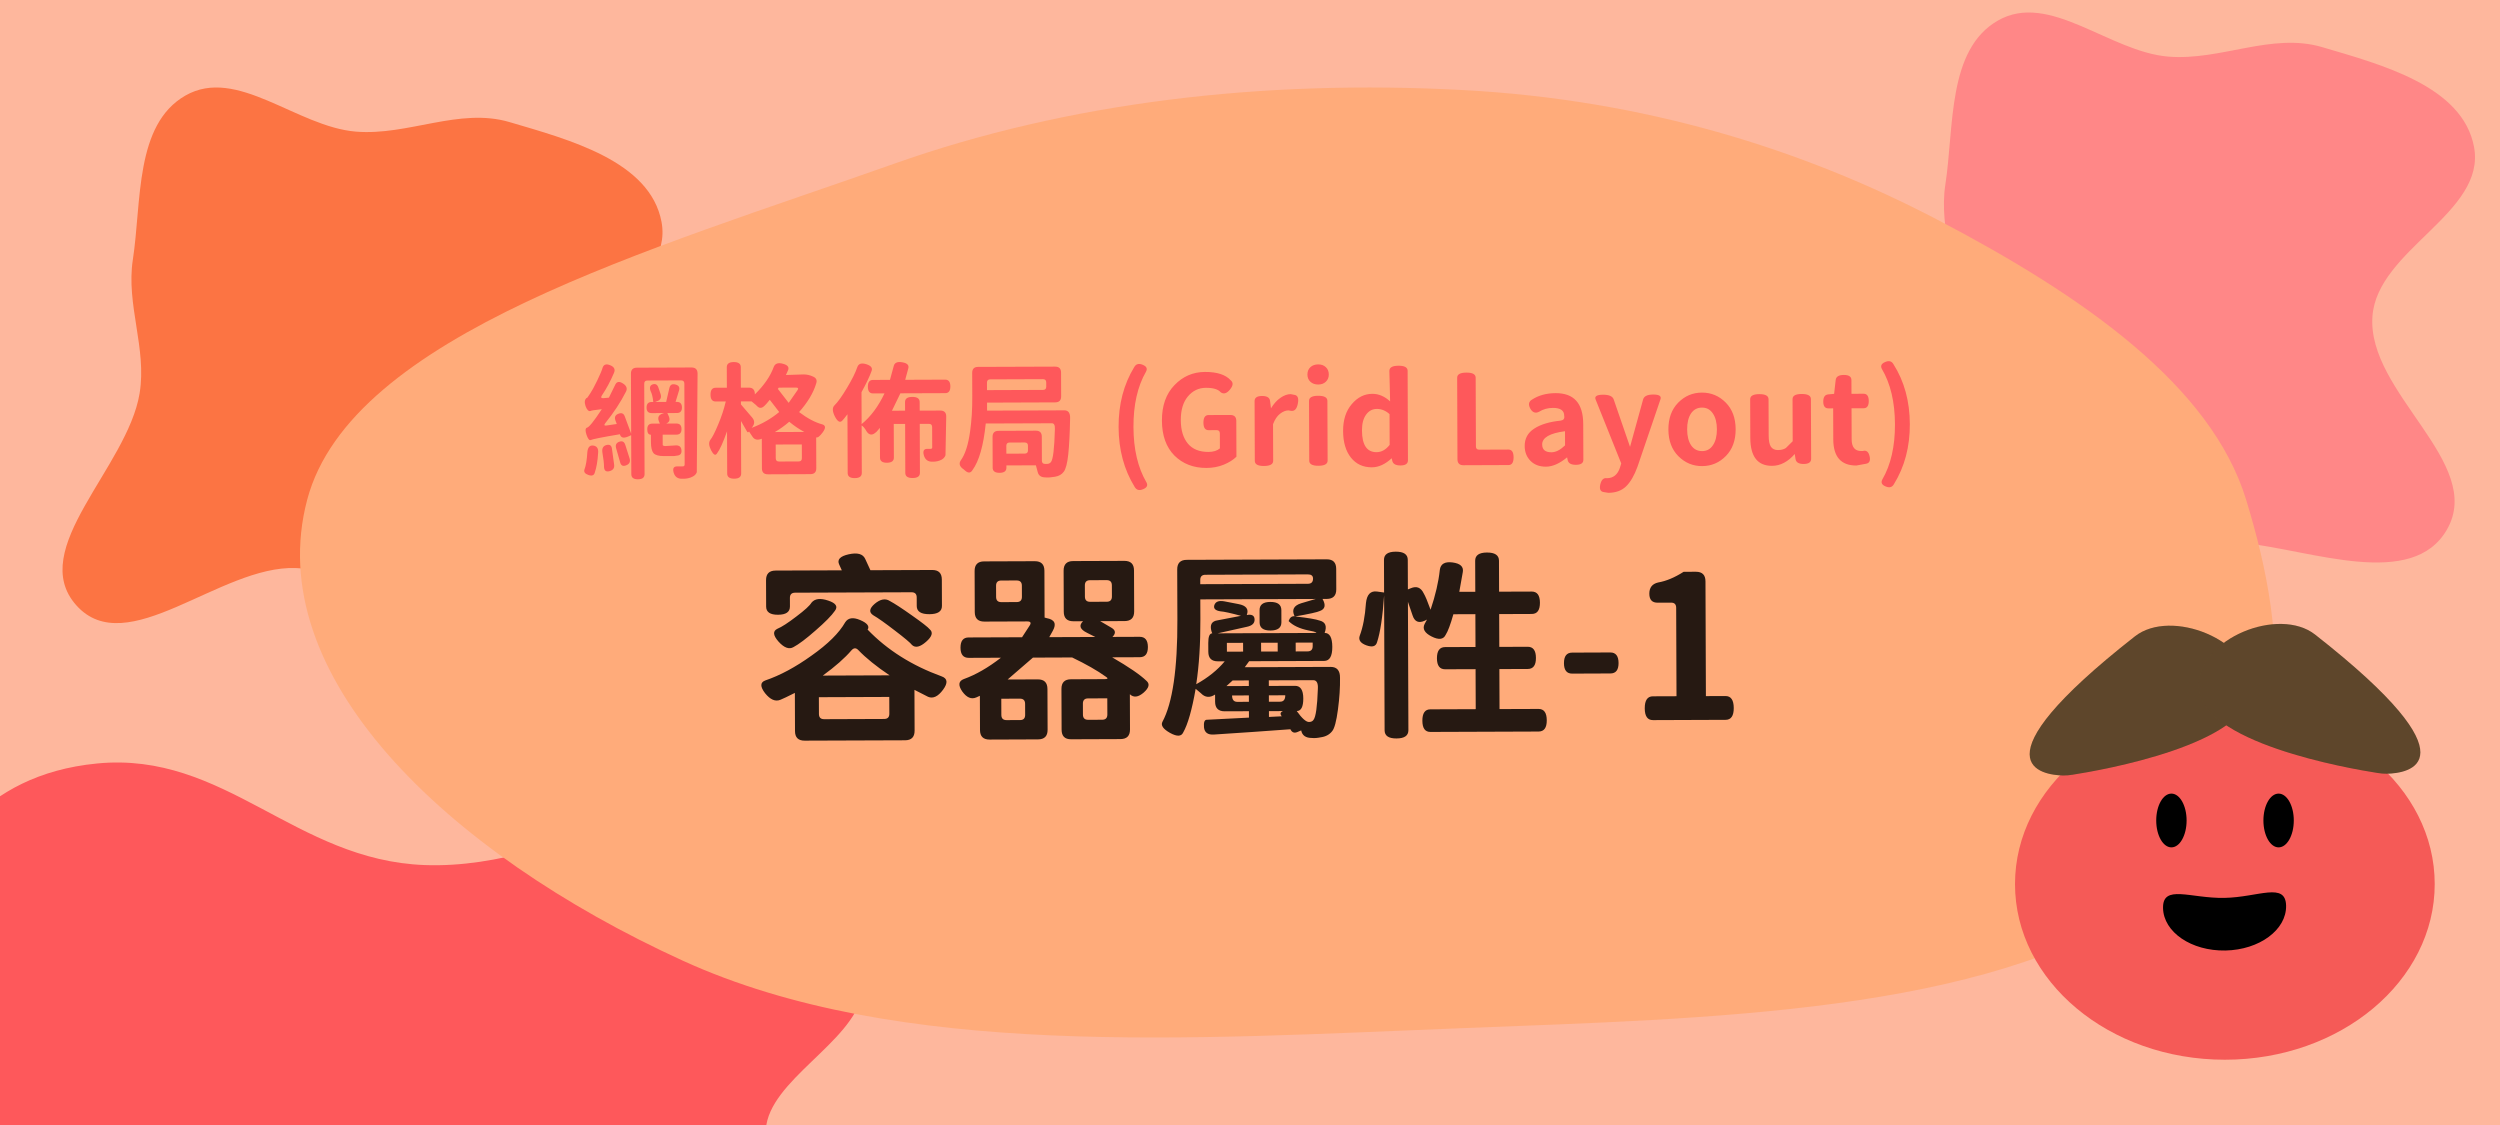 <svg width="200" height="90" viewBox="0 0 200 90" fill="none" xmlns="http://www.w3.org/2000/svg">
<g clip-path="url(#clip0_2308_6881)">
<rect width="200" height="90" fill="#FEB79D"/>
<path fill-rule="evenodd" clip-rule="evenodd" d="M-6.18 85.526C-5.521 81.351 -9.948 77.257 -7.655 73.239C-4.948 68.497 -1.652 61.992 7.772 61.078C17.997 60.087 23.6 68.826 33.978 69.205C45.818 69.637 56.588 60.196 66.887 63.237C76.243 66 70.121 74.012 68.975 79.539C68.168 83.434 61.536 86.431 61.267 90.346C60.85 96.397 75.769 103.853 67.023 107.895C58.356 111.9 45.738 103.802 34.253 102.83C27.316 102.243 20.566 103.925 13.618 103.373C4.658 102.66 -7.251 103.227 -11.753 99.17C-16.321 95.052 -6.927 90.254 -6.18 85.526Z" fill="#FE585B"/>
<path fill-rule="evenodd" clip-rule="evenodd" d="M28.474 10.53C32.649 10.872 36.743 8.58 40.761 9.767C45.503 11.168 52.008 12.874 52.922 17.752C53.913 23.046 45.174 25.946 44.795 31.318C44.363 37.447 53.804 43.022 50.763 48.353C48 53.196 39.988 50.027 34.461 49.434C30.566 49.016 27.569 45.584 23.654 45.444C17.603 45.228 10.147 52.951 6.105 48.424C2.1 43.937 10.197 37.406 11.17 31.46C11.758 27.869 10.075 24.375 10.627 20.779C11.34 16.14 10.773 9.976 14.83 7.646C18.948 5.281 23.746 10.143 28.474 10.53Z" fill="#FC7443"/>
<path fill-rule="evenodd" clip-rule="evenodd" d="M173.474 4.53C177.649 4.872 181.743 2.58 185.761 3.767C190.503 5.168 197.008 6.874 197.922 11.752C198.913 17.046 190.174 19.946 189.795 25.318C189.363 31.447 198.804 37.022 195.763 42.353C193 47.196 184.988 44.027 179.461 43.434C175.566 43.016 172.569 39.584 168.654 39.444C162.603 39.228 155.147 46.951 151.105 42.424C147.1 37.937 155.198 31.406 156.17 25.46C156.757 21.869 155.075 18.375 155.627 14.779C156.34 10.14 155.773 3.976 159.83 1.646C163.948 -0.719 168.746 4.143 173.474 4.53Z" fill="#FF8787"/>
<path fill-rule="evenodd" clip-rule="evenodd" d="M117.063 7.205C131.49 7.98 144.155 11.905 154.996 17.578C166.733 23.719 176.896 30.86 179.688 39.971C183.097 51.095 184.354 63.745 171.749 72.255C158.691 81.071 136.857 81.474 117.063 82.25C95.236 83.105 71.899 84.751 54.603 76.845C35.616 68.165 20.857 53.977 24.577 39.971C28.089 26.753 52.105 19.98 71.539 13.095C85.386 8.19 100.98 6.341 117.063 7.205Z" fill="#FFAB7A"/>
<ellipse cx="177.989" cy="70.727" rx="16.788" ry="14.051" fill="#F55A57"/>
<ellipse cx="173.713" cy="65.639" rx="1.215" ry="2.151" fill="black"/>
<ellipse cx="182.288" cy="65.639" rx="1.215" ry="2.151" fill="black"/>
<path d="M173.043 72.643C173.079 74.57 175.312 76.092 178.031 76.041C180.749 75.99 182.924 74.386 182.888 72.458C182.852 70.531 180.67 71.781 177.952 71.831C175.233 71.882 173.007 70.715 173.043 72.643Z" fill="black"/>
<path d="M170.798 50.904C173.679 48.645 180.102 51.191 180.102 55.022C180.103 59.542 168.088 61.623 165.803 61.978C165.554 62.017 165.305 62.044 165.056 62.039C163.427 62.006 157.617 61.237 170.798 50.904Z" fill="#6E5232"/>
<path d="M170.798 50.904C173.679 48.645 180.102 51.191 180.102 55.022C180.103 59.542 168.088 61.623 165.803 61.978C165.554 62.017 165.305 62.044 165.056 62.039C163.427 62.006 157.617 61.237 170.798 50.904Z" fill="url(#paint0_radial_2308_6881)" fill-opacity="0.15"/>
<path d="M185.204 50.763C182.323 48.505 175.9 51.051 175.9 54.881C175.899 59.401 187.914 61.483 190.199 61.837C190.448 61.876 190.697 61.903 190.946 61.898C192.575 61.866 198.385 61.097 185.204 50.763Z" fill="#6E5232"/>
<path d="M185.204 50.763C182.323 48.505 175.9 51.051 175.9 54.881C175.899 59.401 187.914 61.483 190.199 61.837C190.448 61.876 190.697 61.903 190.946 61.898C192.575 61.866 198.385 61.097 185.204 50.763Z" fill="url(#paint1_radial_2308_6881)" fill-opacity="0.15"/>
<path d="M46.988 36.168C47.027 35.775 47.189 35.601 47.476 35.647C47.763 35.692 47.887 35.895 47.848 36.255C47.811 36.875 47.723 37.392 47.584 37.806C47.525 38.033 47.355 38.097 47.075 37.998C46.801 37.906 46.694 37.763 46.753 37.569C46.872 37.269 46.95 36.802 46.988 36.168ZM48.188 36.174C48.147 35.861 48.256 35.67 48.516 35.603C48.776 35.535 48.923 35.635 48.957 35.901L49.132 37.181C49.166 37.447 49.043 37.617 48.764 37.692C48.491 37.766 48.344 37.663 48.323 37.383C48.322 37.09 48.277 36.687 48.188 36.174ZM49.287 35.85C49.219 35.59 49.305 35.42 49.545 35.339C49.785 35.251 49.945 35.337 50.026 35.597L50.37 36.686C50.444 36.946 50.352 37.126 50.092 37.227C49.839 37.328 49.679 37.248 49.611 36.989L49.287 35.85ZM53.206 35.685L54.076 35.632C54.349 35.624 54.497 35.754 54.518 36.02C54.545 36.287 54.422 36.431 54.149 36.452L53.939 36.483L53.099 36.486C52.693 36.487 52.419 36.408 52.278 36.249C52.144 36.083 52.077 35.789 52.075 35.37L52.073 34.779C51.88 34.78 51.782 34.634 51.781 34.341C51.78 34.041 51.916 33.89 52.19 33.889L52.79 33.887L52.709 33.697C52.594 33.391 52.694 33.187 53.007 33.086L53.136 33.046L52.136 33.049C51.863 33.05 51.726 32.904 51.725 32.611C51.724 32.311 51.86 32.16 52.133 32.159L52.263 32.159C52.222 31.772 52.151 31.483 52.05 31.29C51.942 31.003 51.998 30.823 52.218 30.749C52.444 30.675 52.598 30.768 52.679 31.027L52.841 31.507C52.942 31.806 52.843 32.007 52.543 32.108L52.413 32.158L53.293 32.155L53.549 31.044C53.608 30.784 53.771 30.69 54.038 30.762C54.305 30.828 54.399 30.991 54.32 31.251L54.043 32.152L54.143 32.152C54.416 32.151 54.554 32.3 54.555 32.6C54.556 32.894 54.42 33.041 54.147 33.042L53.386 33.045L53.497 33.284C53.625 33.584 53.556 33.784 53.29 33.885L54.11 33.882C54.383 33.881 54.52 34.031 54.521 34.331C54.522 34.624 54.386 34.771 54.113 34.772L53.013 34.776L53.016 35.616C53.063 35.663 53.126 35.686 53.206 35.685ZM55.313 29.398C55.64 29.396 55.804 29.559 55.805 29.886L55.744 37.776C55.691 37.923 55.588 38.036 55.435 38.117C55.196 38.251 54.913 38.312 54.586 38.3C54.226 38.315 53.995 38.152 53.894 37.813C53.8 37.48 53.889 37.313 54.162 37.312L54.602 37.31C54.716 37.316 54.772 37.263 54.772 37.15L54.748 30.69C54.747 30.516 54.66 30.43 54.487 30.431L51.797 30.441C51.623 30.441 51.537 30.528 51.538 30.701L51.565 37.931C51.566 38.205 51.389 38.342 51.036 38.343C50.683 38.345 50.506 38.209 50.505 37.935L50.493 34.815L50.243 34.926C49.877 35.081 49.66 35.019 49.593 34.739C48.174 34.977 47.391 35.134 47.245 35.207C47.138 35.241 47.031 35.102 46.923 34.789C46.815 34.469 46.821 34.279 46.941 34.219C47.107 34.205 47.509 33.71 48.145 32.734C47.546 32.803 47.249 32.851 47.256 32.877C47.096 32.931 46.959 32.802 46.844 32.489C46.737 32.169 46.772 31.946 46.952 31.819C46.932 31.899 47.022 31.782 47.221 31.468C47.347 31.287 47.529 30.953 47.767 30.465C48.005 29.971 48.154 29.617 48.213 29.404C48.305 29.15 48.508 29.089 48.822 29.221C49.143 29.354 49.24 29.56 49.115 29.84C48.83 30.508 48.509 31.106 48.151 31.634C48.052 31.788 48.089 31.861 48.262 31.854L48.712 31.812L49.228 30.76C49.347 30.52 49.55 30.492 49.838 30.678C50.125 30.863 50.206 31.08 50.08 31.327C49.65 32.175 49.1 33.014 48.429 33.843C48.31 33.997 48.334 34.063 48.5 34.043L49.34 33.92L49.229 33.62C49.141 33.367 49.224 33.193 49.477 33.099C49.73 32.998 49.9 33.074 49.987 33.327L50.493 34.695L50.475 29.895C50.474 29.575 50.633 29.415 50.953 29.414L55.313 29.398ZM61.992 34.563L64.342 34.554C63.921 34.329 63.52 34.057 63.139 33.739C62.787 34.047 62.405 34.321 61.992 34.563ZM62.06 36.663C62.061 36.836 62.148 36.922 62.321 36.922L63.891 36.916C64.064 36.915 64.151 36.828 64.15 36.655L64.146 35.555L62.056 35.562L62.06 36.663ZM60.178 33.41C60.372 33.642 60.383 33.882 60.211 34.129L60.131 34.23C60.97 33.913 61.705 33.49 62.336 32.962L61.583 31.984C61.344 32.279 61.194 32.446 61.135 32.486C60.942 32.667 60.758 32.674 60.585 32.508C60.584 32.488 60.431 32.355 60.123 32.11L59.273 32.113L59.274 32.353L60.178 33.41ZM63.8 31.216C63.893 31.076 63.852 31.006 63.679 31.006L62.299 31.012L62.229 31.112L63.094 32.229L63.8 31.216ZM64.275 29.954C64.549 29.953 64.809 30.012 65.056 30.131C65.31 30.244 65.387 30.433 65.288 30.701C65.064 31.441 64.61 32.196 63.926 32.966C64.595 33.47 65.213 33.797 65.78 33.949C66.054 34.028 66.071 34.234 65.832 34.569C65.594 34.896 65.414 35.037 65.294 34.99L65.303 37.461C65.304 37.774 65.145 37.931 64.825 37.932L61.435 37.945C61.115 37.946 60.954 37.787 60.953 37.467L60.944 35.097C60.605 35.238 60.355 35.182 60.194 34.929L59.922 34.52C59.862 34.607 59.809 34.608 59.762 34.521L59.279 33.683L59.294 37.883C59.295 38.156 59.109 38.294 58.736 38.295C58.363 38.296 58.175 38.16 58.175 37.887L58.162 34.507C57.852 35.395 57.581 35.989 57.349 36.29C57.229 36.47 57.076 36.381 56.888 36.022C56.706 35.662 56.685 35.386 56.825 35.192C56.984 34.998 57.192 34.591 57.45 33.97C57.714 33.349 57.919 32.731 58.063 32.117L57.253 32.12C56.98 32.121 56.842 31.939 56.841 31.572C56.84 31.205 56.976 31.021 57.249 31.02L58.149 31.017L58.143 29.377C58.142 29.104 58.328 28.966 58.701 28.965C59.075 28.963 59.262 29.099 59.263 29.373L59.269 31.013L59.909 31.011C60.229 31.009 60.39 31.189 60.391 31.549C61.135 30.819 61.639 30.084 61.903 29.343C62.015 29.076 62.258 28.995 62.632 29.1C63.012 29.199 63.15 29.372 63.044 29.619L62.875 30L64.275 29.954ZM75.617 30.372C75.89 30.371 76.027 30.551 76.029 30.911C76.03 31.271 75.894 31.451 75.621 31.452L72.031 31.465L71.356 32.858L72.406 32.854L72.403 32.164C72.402 31.891 72.595 31.753 72.982 31.752C73.375 31.751 73.572 31.887 73.573 32.16L73.576 32.85L75.216 32.844C75.543 32.843 75.703 33.005 75.698 33.332L75.639 36.422C75.586 36.569 75.484 36.686 75.331 36.773C75.111 36.888 74.864 36.942 74.591 36.936C74.238 36.944 74.01 36.775 73.909 36.429C73.815 36.082 73.904 35.909 74.177 35.908L74.447 35.907C74.534 35.906 74.577 35.87 74.577 35.796L74.571 34.166C74.57 33.993 74.483 33.907 74.31 33.907L73.58 33.91L73.594 37.83C73.595 38.103 73.399 38.24 73.006 38.242C72.619 38.243 72.425 38.108 72.424 37.834L72.41 33.914L71.5 33.917L71.51 36.608C71.511 36.881 71.325 37.018 70.951 37.02C70.585 37.021 70.401 36.885 70.4 36.612L70.391 34.232C70.159 34.506 70.056 34.62 70.082 34.573C69.797 34.84 69.55 34.828 69.342 34.535C69.188 34.263 69.05 34.097 68.93 34.037L68.944 37.837C68.945 38.11 68.756 38.248 68.376 38.249C68.003 38.251 67.815 38.114 67.814 37.841L67.797 33.141C67.578 33.429 67.442 33.596 67.389 33.643C67.21 33.843 67.013 33.741 66.798 33.335C66.59 32.922 66.572 32.626 66.744 32.445C67.023 32.171 67.362 31.7 67.759 31.031C68.163 30.363 68.441 29.802 68.593 29.348C68.692 29.088 68.928 29.017 69.302 29.136C69.683 29.254 69.823 29.437 69.724 29.684C69.572 30.111 69.305 30.676 68.92 31.377L68.93 33.927C69.654 33.338 70.265 32.519 70.761 31.47L69.841 31.474C69.567 31.475 69.43 31.295 69.429 30.935C69.427 30.575 69.564 30.395 69.837 30.394L71.197 30.389L71.503 29.267C71.575 29.007 71.805 28.913 72.192 28.985C72.579 29.05 72.736 29.213 72.663 29.473L72.417 30.384L75.617 30.372ZM81.979 36.289C82.152 36.288 82.238 36.201 82.238 36.028L82.236 35.658C82.236 35.484 82.149 35.398 81.975 35.399L80.765 35.403C80.592 35.404 80.506 35.491 80.506 35.664L80.509 36.294L81.979 36.289ZM83.698 30.592C83.697 30.419 83.61 30.333 83.437 30.333L79.217 30.349C79.043 30.349 78.957 30.436 78.958 30.61L78.96 31.21L83.44 31.193C83.613 31.193 83.7 31.106 83.699 30.932L83.698 30.592ZM78.964 32.21L78.966 32.85L85.146 32.827C85.473 32.826 85.627 33.045 85.608 33.485C85.586 34.685 85.536 35.645 85.459 36.366C85.382 37.079 85.26 37.54 85.094 37.747C84.935 37.961 84.702 38.092 84.396 38.14C84.096 38.194 83.846 38.212 83.646 38.193C83.293 38.194 83.082 38.048 83.014 37.755L82.872 37.225L80.512 37.234L80.513 37.414C80.514 37.688 80.331 37.825 79.964 37.826C79.598 37.828 79.414 37.691 79.413 37.418L79.404 34.948C79.403 34.628 79.562 34.468 79.882 34.467L82.872 34.455C83.185 34.454 83.343 34.614 83.344 34.934L83.351 36.854C83.352 37.027 83.439 37.113 83.612 37.113L83.742 37.112C83.875 37.118 83.985 37.071 84.071 36.971C84.244 36.77 84.351 35.887 84.391 34.32C84.404 34.013 84.323 33.86 84.15 33.861L78.86 33.88C78.68 35.648 78.324 36.892 77.794 37.614C77.648 37.855 77.451 37.865 77.204 37.646L77.103 37.557C76.776 37.338 76.692 37.102 76.851 36.848C77.209 36.366 77.463 35.579 77.612 34.485C77.729 33.644 77.786 32.748 77.782 31.794L77.775 29.834C77.774 29.514 77.93 29.354 78.243 29.352L84.403 29.33C84.723 29.328 84.884 29.488 84.885 29.808L84.892 31.708C84.893 32.028 84.734 32.188 84.414 32.19L78.964 32.21ZM91.455 39.134C91.149 39.268 90.922 39.209 90.774 38.956C89.922 37.573 89.493 35.974 89.487 34.161C89.48 32.341 89.897 30.743 90.739 29.366C90.885 29.112 91.111 29.052 91.418 29.184C91.725 29.309 91.813 29.492 91.68 29.733C91.004 30.909 90.67 32.386 90.677 34.166C90.683 35.94 91.029 37.412 91.713 38.583C91.847 38.822 91.761 39.006 91.455 39.134ZM96.518 37.435C95.478 37.439 94.624 37.108 93.954 36.444C93.292 35.773 92.958 34.841 92.954 33.648C92.95 32.455 93.283 31.51 93.954 30.814C94.624 30.112 95.439 29.759 96.4 29.755C97.366 29.752 98.054 29.976 98.462 30.428C98.676 30.607 98.654 30.854 98.395 31.168C98.136 31.482 97.889 31.553 97.656 31.381C97.448 31.141 97.054 31.023 96.474 31.025C95.894 31.027 95.412 31.259 95.027 31.72C94.648 32.175 94.461 32.806 94.464 33.612C94.467 34.412 94.656 35.038 95.031 35.49C95.406 35.936 95.953 36.157 96.673 36.154C97.067 36.153 97.373 36.058 97.592 35.871L97.588 34.671C97.587 34.498 97.504 34.411 97.337 34.412L96.687 34.414C96.413 34.415 96.276 34.216 96.275 33.816C96.273 33.409 96.409 33.205 96.682 33.204L98.422 33.198C98.742 33.197 98.903 33.356 98.904 33.676L98.915 36.536C98.649 36.797 98.306 37.011 97.887 37.18C97.468 37.348 97.011 37.433 96.518 37.435ZM101.115 37.278C100.629 37.28 100.385 37.144 100.384 36.87L100.366 32.09C100.365 31.817 100.565 31.68 100.965 31.678C101.365 31.677 101.579 31.813 101.606 32.086L101.678 32.666C101.897 32.305 102.146 32.027 102.425 31.833C102.711 31.632 102.987 31.531 103.254 31.53L103.554 31.589C103.821 31.628 103.912 31.861 103.827 32.288C103.749 32.708 103.573 32.902 103.299 32.87L103.079 32.831C102.859 32.831 102.633 32.922 102.4 33.103C102.174 33.277 101.988 33.554 101.843 33.935L101.854 36.865C101.855 37.138 101.609 37.276 101.115 37.278ZM105.471 37.262C104.984 37.263 104.74 37.128 104.739 36.854L104.722 32.074C104.721 31.801 104.963 31.663 105.45 31.662C105.943 31.66 106.191 31.796 106.192 32.069L106.209 36.849C106.21 37.122 105.964 37.26 105.471 37.262ZM106.066 30.539C105.913 30.687 105.71 30.761 105.457 30.762C105.203 30.763 104.997 30.69 104.836 30.544C104.675 30.398 104.595 30.205 104.594 29.965C104.593 29.718 104.672 29.521 104.832 29.374C104.991 29.227 105.197 29.153 105.451 29.152C105.704 29.151 105.908 29.223 106.062 29.369C106.222 29.515 106.303 29.712 106.304 29.959C106.305 30.198 106.225 30.392 106.066 30.539ZM109.748 37.386C109.048 37.388 108.491 37.13 108.076 36.612C107.66 36.087 107.451 35.378 107.448 34.484C107.444 33.591 107.675 32.873 108.14 32.332C108.604 31.783 109.153 31.508 109.787 31.506C110.293 31.504 110.767 31.705 111.209 32.11L111.15 29.671C111.149 29.397 111.392 29.26 111.878 29.258C112.365 29.256 112.609 29.392 112.61 29.665L112.636 36.825C112.637 37.098 112.438 37.236 112.038 37.237C111.645 37.239 111.424 37.106 111.376 36.84L111.336 36.66C110.818 37.142 110.288 37.384 109.748 37.386ZM110.124 36.174C110.517 36.173 110.867 35.978 111.172 35.59L111.163 33.13C110.855 32.852 110.518 32.713 110.151 32.714C109.791 32.716 109.502 32.87 109.283 33.178C109.064 33.478 108.956 33.899 108.958 34.439C108.962 35.599 109.351 36.177 110.124 36.174ZM117.079 37.219C116.759 37.22 116.598 37.06 116.597 36.74L116.573 30.22C116.572 29.947 116.818 29.809 117.312 29.808C117.805 29.806 118.052 29.942 118.053 30.215L118.074 35.715C118.074 35.888 118.161 35.975 118.334 35.974L120.674 35.965C120.948 35.964 121.085 36.17 121.087 36.584C121.088 36.997 120.952 37.204 120.679 37.205L117.079 37.219ZM125.368 36.588C124.77 37.083 124.207 37.332 123.681 37.334C123.161 37.336 122.747 37.181 122.439 36.869C122.131 36.556 121.976 36.16 121.975 35.68C121.972 35.081 122.227 34.616 122.739 34.288C123.252 33.952 123.957 33.74 124.857 33.65C125.084 33.616 125.177 33.489 125.136 33.269C125.141 32.842 124.84 32.63 124.233 32.632C123.82 32.634 123.454 32.735 123.134 32.936C122.842 33.09 122.605 33.008 122.424 32.689C122.249 32.363 122.295 32.123 122.561 31.968C123.086 31.626 123.716 31.454 124.449 31.451C125.916 31.446 126.652 32.266 126.658 33.913L126.669 36.783C126.67 37.05 126.47 37.184 126.07 37.185C125.67 37.187 125.45 37.051 125.409 36.778L125.368 36.588ZM124.117 36.182C124.463 36.181 124.826 35.996 125.204 35.629L125.2 34.498C123.981 34.656 123.372 35.009 123.374 35.555C123.376 35.975 123.623 36.184 124.117 36.182ZM128.667 39.426L128.307 39.367C128.033 39.335 127.939 39.128 128.024 38.748C128.116 38.374 128.292 38.21 128.552 38.256C129.066 38.254 129.415 37.97 129.599 37.402L129.698 37.072L127.649 31.959C127.548 31.706 127.744 31.579 128.238 31.577C128.731 31.575 129.018 31.704 129.099 31.964L130.403 35.749L131.449 31.955C131.521 31.695 131.791 31.564 132.258 31.562C132.731 31.561 132.925 31.686 132.839 31.94L130.999 37.337C130.742 38.045 130.437 38.569 130.085 38.91C129.733 39.252 129.26 39.423 128.667 39.426ZM138.07 36.481C137.545 37.016 136.913 37.285 136.173 37.288C135.433 37.291 134.799 37.026 134.27 36.495C133.741 35.964 133.475 35.251 133.472 34.358C133.469 33.465 133.729 32.75 134.254 32.215C134.779 31.68 135.411 31.411 136.151 31.408C136.891 31.405 137.525 31.669 138.054 32.201C138.583 32.732 138.849 33.445 138.852 34.338C138.855 35.231 138.595 35.946 138.07 36.481ZM135.287 35.621C135.501 35.934 135.795 36.089 136.169 36.088C136.542 36.087 136.831 35.929 137.037 35.615C137.249 35.3 137.354 34.877 137.352 34.343C137.35 33.81 137.242 33.387 137.027 33.075C136.82 32.762 136.529 32.606 136.156 32.608C135.782 32.609 135.49 32.767 135.277 33.081C135.072 33.395 134.97 33.819 134.972 34.352C134.974 34.886 135.079 35.309 135.287 35.621ZM141.763 37.267C140.609 37.271 140.03 36.527 140.024 35.033L140.013 31.944C140.012 31.67 140.255 31.533 140.741 31.531C141.235 31.529 141.482 31.665 141.483 31.938L141.494 34.838C141.495 35.265 141.556 35.568 141.677 35.747C141.804 35.92 141.991 36.006 142.238 36.005C142.491 36.004 142.701 35.95 142.867 35.843L143.415 35.301L143.403 31.931C143.402 31.658 143.645 31.52 144.131 31.518C144.625 31.517 144.872 31.652 144.873 31.925L144.891 36.706C144.892 36.979 144.692 37.116 144.292 37.118C143.892 37.119 143.675 36.983 143.641 36.71L143.579 36.32C143.028 36.949 142.423 37.265 141.763 37.267ZM148.51 37.242C147.283 37.247 146.667 36.549 146.662 35.149L146.653 32.669L146.273 32.67C146 32.671 145.862 32.492 145.861 32.132C145.86 31.765 145.995 31.571 146.269 31.55L146.729 31.509L146.854 30.408C146.88 30.135 147.096 29.997 147.503 29.996C147.91 29.994 148.113 30.13 148.114 30.404L148.119 31.503L149.089 31.5C149.362 31.499 149.499 31.692 149.501 32.078C149.502 32.465 149.366 32.659 149.093 32.66L148.123 32.663L148.132 35.144C148.134 35.77 148.389 36.083 148.896 36.081L149.026 36.08C149.305 35.999 149.486 36.139 149.567 36.498C149.648 36.851 149.556 37.052 149.289 37.099L148.51 37.242ZM151.515 38.731C151.376 38.985 151.152 39.046 150.845 38.913C150.545 38.788 150.457 38.605 150.583 38.364C151.266 37.189 151.603 35.714 151.597 33.941C151.59 32.161 151.241 30.685 150.55 29.515C150.423 29.275 150.509 29.091 150.808 28.963C151.115 28.829 151.338 28.888 151.479 29.141C152.344 30.505 152.78 32.1 152.787 33.926C152.794 35.746 152.369 37.348 151.515 38.731Z" fill="#FE585B"/>
<path d="M63.607 47.415C63.33 47.416 63.192 47.556 63.193 47.833L63.195 48.521C63.197 48.958 62.878 49.178 62.238 49.18C61.608 49.183 61.293 48.965 61.291 48.528L61.283 46.416C61.282 45.904 61.537 45.647 62.049 45.645L67.345 45.625L67.135 45.162C66.952 44.768 67.207 44.495 67.9 44.343C68.593 44.191 69.03 44.312 69.213 44.706L69.633 45.617L74.577 45.599C75.088 45.597 75.346 45.852 75.347 46.364L75.355 48.476C75.357 48.913 75.022 49.133 74.35 49.135C73.678 49.138 73.341 48.92 73.339 48.483L73.337 47.795C73.336 47.518 73.197 47.38 72.919 47.381L63.607 47.415ZM69.854 49.216C69.501 48.983 69.543 48.679 69.978 48.304C70.425 47.929 70.825 47.852 71.178 48.075C71.573 48.287 72.167 48.674 72.958 49.237C73.76 49.799 74.236 50.17 74.386 50.351C74.664 50.596 74.564 50.927 74.086 51.344C73.607 51.762 73.234 51.849 72.967 51.605C72.828 51.424 72.367 51.036 71.587 50.442C70.816 49.847 70.239 49.439 69.854 49.216ZM64.922 48.21C65.188 47.889 65.63 47.834 66.25 48.045C66.869 48.246 67.051 48.517 66.797 48.859C66.531 49.244 66.016 49.769 65.25 50.433C64.496 51.097 63.905 51.542 63.479 51.768C63.128 51.972 62.727 51.824 62.278 51.324C61.839 50.825 61.811 50.483 62.194 50.3C62.535 50.161 63.04 49.833 63.71 49.319C64.38 48.815 64.784 48.446 64.922 48.21ZM65.824 54.047L71.168 54.027C70.109 53.316 69.275 52.642 68.664 52.005C68.482 51.813 68.301 51.819 68.12 52.023C67.589 52.643 66.824 53.318 65.824 54.047ZM65.515 57.12C65.516 57.398 65.655 57.536 65.933 57.535L70.733 57.517C71.01 57.516 71.148 57.377 71.147 57.099L71.142 55.755L65.51 55.776L65.515 57.12ZM67.616 49.784C67.849 49.421 68.249 49.361 68.815 49.604C69.382 49.847 69.58 50.102 69.41 50.37C70.974 51.996 72.946 53.242 75.328 54.108C75.809 54.277 75.847 54.634 75.444 55.179C75.041 55.725 74.641 55.913 74.246 55.744C74.086 55.67 73.722 55.484 73.156 55.188L73.168 58.452C73.17 58.964 72.915 59.221 72.403 59.223L64.371 59.252C63.859 59.254 63.602 58.999 63.6 58.487L63.589 55.431C63.014 55.721 62.631 55.904 62.439 55.98C62.034 56.152 61.623 55.977 61.205 55.456C60.798 54.924 60.807 54.583 61.233 54.432C62.405 54.033 63.635 53.373 64.922 52.45C66.231 51.528 67.129 50.64 67.616 49.784ZM86.635 57.17C86.637 57.447 86.776 57.585 87.053 57.584L88.173 57.58C88.45 57.579 88.588 57.44 88.588 57.163L88.583 55.867L87.047 55.872C86.769 55.873 86.631 56.013 86.632 56.29L86.635 57.17ZM81.613 57.605C81.88 57.604 82.013 57.464 82.012 57.187L82.008 56.307C82.007 56.03 81.868 55.892 81.591 55.893L80.103 55.898L80.108 57.194C80.109 57.471 80.248 57.61 80.525 57.609L81.613 57.605ZM81.338 48.166C81.615 48.164 81.754 48.025 81.753 47.748L81.749 46.852C81.748 46.575 81.609 46.437 81.332 46.438L80.1 46.442C79.822 46.443 79.684 46.582 79.685 46.86L79.689 47.756C79.69 48.033 79.829 48.171 80.106 48.17L81.338 48.166ZM87.204 46.416C86.926 46.417 86.788 46.556 86.789 46.833L86.793 47.729C86.794 48.007 86.933 48.145 87.21 48.144L88.538 48.139C88.815 48.138 88.954 47.999 88.953 47.721L88.949 46.825C88.948 46.548 88.809 46.41 88.532 46.411L87.204 46.416ZM91.172 50.945C91.61 50.944 91.829 51.215 91.832 51.759C91.834 52.303 91.616 52.575 91.178 52.577L88.971 52.585C90.307 53.359 91.221 53.985 91.713 54.463C92.002 54.707 91.929 55.022 91.493 55.408C91.057 55.783 90.689 55.827 90.389 55.54L90.4 58.356C90.402 58.868 90.147 59.125 89.635 59.127L85.683 59.142C85.181 59.143 84.93 58.888 84.928 58.376L84.916 55.112C84.914 54.6 85.169 54.343 85.681 54.342L88.369 54.331C88.646 54.331 88.673 54.261 88.448 54.123C87.785 53.646 86.893 53.137 85.771 52.597L82.635 52.609L80.609 54.36L83.025 54.351C83.537 54.349 83.794 54.605 83.796 55.117L83.808 58.38C83.81 58.892 83.555 59.149 83.043 59.151L79.171 59.166C78.659 59.167 78.402 58.913 78.4 58.401L78.39 55.664L78.102 55.794C77.708 55.966 77.334 55.807 76.981 55.318C76.637 54.818 76.679 54.487 77.105 54.325C78.064 53.98 79.053 53.411 80.075 52.618L77.499 52.628C77.061 52.629 76.842 52.358 76.84 51.814C76.838 51.27 77.055 50.997 77.493 50.996L81.764 50.98L82.369 50.05C82.518 49.825 82.453 49.713 82.176 49.714L78.752 49.727C78.24 49.729 77.983 49.474 77.981 48.962L77.969 45.682C77.967 45.17 78.222 44.913 78.734 44.911L82.782 44.896C83.294 44.894 83.551 45.149 83.553 45.661L83.567 49.405L83.743 49.453C84.373 49.568 84.534 49.903 84.227 50.459L83.941 50.972L87.621 50.958L86.963 50.625C86.397 50.349 86.289 50.041 86.64 49.698L85.872 49.701C85.36 49.703 85.103 49.448 85.101 48.936L85.089 45.656C85.087 45.144 85.342 44.887 85.854 44.885L89.95 44.87C90.462 44.868 90.719 45.123 90.721 45.635L90.733 48.915C90.735 49.427 90.48 49.684 89.968 49.686L88.016 49.693L88.914 50.218C89.256 50.419 89.283 50.664 88.996 50.953L91.172 50.945ZM101.626 48.154C102.213 48.152 102.507 48.37 102.509 48.807L102.512 49.783C102.514 50.22 102.221 50.44 101.635 50.442C101.059 50.444 100.77 50.227 100.768 49.789L100.765 48.813C100.763 48.376 101.05 48.157 101.626 48.154ZM103.603 54.867C104.04 54.865 104.26 55.201 104.263 55.873C104.265 56.545 104.091 56.881 103.739 56.883C104.157 57.468 104.483 57.76 104.718 57.759C104.888 57.758 105.011 57.699 105.085 57.582C105.266 57.346 105.38 56.525 105.428 55.116C105.458 54.647 105.335 54.413 105.057 54.414L101.505 54.427L101.507 54.875L103.603 54.867ZM101.516 57.355L102.54 57.303C102.39 57.112 102.422 56.973 102.635 56.887L101.515 56.891L101.516 57.355ZM102.408 56.136C102.685 56.135 102.823 55.963 102.822 55.622L101.51 55.627L101.512 56.139L102.408 56.136ZM98.566 55.638C98.567 55.979 98.707 56.149 98.984 56.148L99.912 56.145L99.91 55.633L98.566 55.638ZM99.906 54.433L98.609 54.438L98.115 54.887L99.907 54.881L99.906 54.433ZM96.025 47.951L96.031 49.519C96.038 51.492 95.928 53.231 95.699 54.736C96.646 54.21 97.406 53.599 97.98 52.904L97.436 52.906C96.924 52.908 96.667 52.653 96.665 52.141L96.662 51.437C96.66 50.925 96.766 50.668 96.98 50.668L96.915 50.492C96.774 49.98 96.939 49.692 97.408 49.626C97.663 49.582 98.287 49.463 99.278 49.267C98.467 49.046 97.917 48.925 97.629 48.905C97.223 48.843 97.063 48.678 97.147 48.411C97.242 48.133 97.503 48.031 97.93 48.104L99.067 48.324C99.697 48.439 99.922 48.731 99.742 49.201C100.147 49.125 100.356 49.242 100.367 49.551C100.379 49.86 100.172 50.058 99.746 50.145L97.412 50.666L105.059 50.638C105.497 50.636 105.363 50.567 104.659 50.431C103.954 50.284 103.431 50.036 103.088 49.685C103.183 49.407 103.342 49.279 103.566 49.299C103.319 48.788 103.499 48.441 104.107 48.257L105.257 47.917L96.025 47.951ZM105.043 46.286C105.042 46.062 104.903 45.95 104.626 45.951L96.434 45.982C96.157 45.983 96.019 46.122 96.02 46.399L96.021 46.735L104.629 46.703C104.906 46.702 105.044 46.563 105.043 46.286ZM104.601 52.111C104.878 52.11 105.016 51.971 105.015 51.694L105.014 51.406L103.654 51.411L103.657 52.115L104.601 52.111ZM102.217 52.12L102.214 51.416L100.886 51.421L100.889 52.125L102.217 52.12ZM99.449 52.13L99.446 51.426L98.15 51.431L98.153 52.135L99.449 52.13ZM99.582 53.378L106.446 53.352C106.958 53.351 107.209 53.643 107.201 54.23C107.214 54.987 107.159 55.835 107.034 56.774C106.91 57.703 106.757 58.274 106.577 58.488C106.364 58.766 106.056 58.933 105.65 58.987C105.384 59.042 105.155 59.059 104.963 59.038C104.461 59.04 104.172 58.838 104.096 58.433L103.793 58.562C103.537 58.67 103.35 58.596 103.232 58.34C101.27 58.486 99.233 58.627 97.121 58.763C96.631 58.797 96.364 58.606 96.319 58.19C96.286 57.785 96.36 57.582 96.541 57.581C96.733 57.57 97.858 57.512 99.916 57.409L99.915 56.897L97.979 56.904C97.467 56.906 97.21 56.651 97.208 56.139L97.206 55.563C96.78 55.842 96.401 55.806 96.069 55.455L95.652 55.105C95.359 56.78 95.028 57.944 94.657 58.596C94.509 58.928 94.157 58.939 93.601 58.632C93.056 58.325 92.852 58.032 92.99 57.754C93.805 56.247 94.206 53.51 94.191 49.542L94.177 45.558C94.175 45.046 94.43 44.789 94.942 44.787L106.142 44.746C106.643 44.744 106.895 44.999 106.896 45.511L106.902 47.143C106.904 47.655 106.649 47.912 106.137 47.914L105.801 47.915C106.081 48.404 106.012 48.725 105.597 48.876C105.405 48.972 104.744 49.119 103.615 49.315C104.628 49.429 105.279 49.538 105.568 49.644C106.038 49.759 106.172 50.09 105.971 50.634C106.377 50.633 106.581 51.005 106.584 51.752C106.586 52.499 106.369 52.873 105.932 52.874L99.932 52.897L99.582 53.378ZM119.962 56.726L123.082 56.715C123.519 56.713 123.739 57.016 123.741 57.624C123.744 58.222 123.526 58.521 123.089 58.523L114.433 58.555C114.006 58.556 113.792 58.259 113.79 57.661C113.787 57.053 113.999 56.748 114.426 56.747L118.058 56.733L118.046 53.533L115.614 53.542C115.177 53.544 114.957 53.252 114.955 52.665C114.953 52.068 115.17 51.768 115.608 51.767L118.04 51.758L118.03 49.133L116.27 49.14C116.038 49.962 115.832 50.512 115.652 50.79C115.472 51.164 115.099 51.208 114.533 50.922C113.966 50.637 113.778 50.301 113.969 49.917L114.16 49.564L113.968 49.661C113.489 49.876 113.168 49.733 113.006 49.232L112.634 48.145L112.672 58.417C112.674 58.855 112.355 59.075 111.715 59.077C111.085 59.079 110.77 58.862 110.768 58.425L110.728 47.641C110.607 49.369 110.419 50.612 110.166 51.371C110.071 51.712 109.789 51.799 109.319 51.63C108.849 51.461 108.667 51.211 108.772 50.88C109.036 50.185 109.204 49.31 109.275 48.254C109.347 47.56 109.644 47.25 110.167 47.323L110.727 47.401L110.718 44.793C110.716 44.355 111.03 44.136 111.659 44.133C112.299 44.131 112.62 44.348 112.622 44.786L112.631 47.154L112.87 47.057C113.328 46.863 113.67 47 113.896 47.469C114.025 47.682 114.207 48.118 114.445 48.779C114.835 47.625 115.082 46.563 115.185 45.592C115.247 45.112 115.588 44.913 116.207 44.996C116.826 45.079 117.099 45.334 117.025 45.761L116.743 47.346L118.023 47.342L118.014 44.862C118.012 44.424 118.326 44.204 118.956 44.202C119.596 44.2 119.916 44.417 119.918 44.855L119.927 47.334L122.535 47.325C122.973 47.323 123.192 47.621 123.195 48.218C123.197 48.816 122.979 49.115 122.542 49.117L119.934 49.127L119.944 51.751L122.216 51.742C122.653 51.74 122.873 52.038 122.875 52.636C122.877 53.222 122.66 53.516 122.222 53.518L119.95 53.526L119.962 56.726ZM125.776 53.889C125.338 53.891 125.119 53.614 125.117 53.059C125.114 52.494 125.332 52.211 125.769 52.209L128.825 52.197C129.263 52.196 129.482 52.478 129.485 53.043C129.487 53.598 129.269 53.876 128.832 53.877L125.776 53.889ZM132.239 57.609C131.802 57.611 131.582 57.297 131.58 56.667C131.577 56.027 131.795 55.707 132.232 55.705L134.12 55.698L134.094 48.626C134.093 48.349 133.959 48.211 133.693 48.212L132.605 48.215C132.167 48.217 131.948 47.978 131.946 47.498C131.944 47.007 132.178 46.708 132.647 46.599C133.286 46.49 133.968 46.205 134.691 45.744L135.667 45.74C136.179 45.738 136.436 45.993 136.438 46.505L136.472 55.689L138.04 55.683C138.478 55.682 138.697 56.001 138.7 56.641C138.702 57.27 138.485 57.586 138.047 57.587L132.239 57.609Z" fill="black" fill-opacity="0.85"/>
</g>
<defs>
<radialGradient id="paint0_radial_2308_6881" cx="0" cy="0" r="1" gradientUnits="userSpaceOnUse" gradientTransform="translate(0.561 46.835) rotate(65.489) scale(3.325 8.212)">
<stop offset="0.33" stop-opacity="0"/>
<stop offset="0.655" stop-opacity="0.6"/>
<stop offset="1"/>
</radialGradient>
<radialGradient id="paint1_radial_2308_6881" cx="0" cy="0" r="1" gradientUnits="userSpaceOnUse" gradientTransform="translate(355.3 45.857) rotate(114.511) scale(3.325 8.212)">
<stop offset="0.33" stop-opacity="0"/>
<stop offset="0.655" stop-opacity="0.6"/>
<stop offset="1"/>
</radialGradient>
<clipPath id="clip0_2308_6881">
<rect width="200" height="90" fill="white"/>
</clipPath>
</defs>
</svg>
